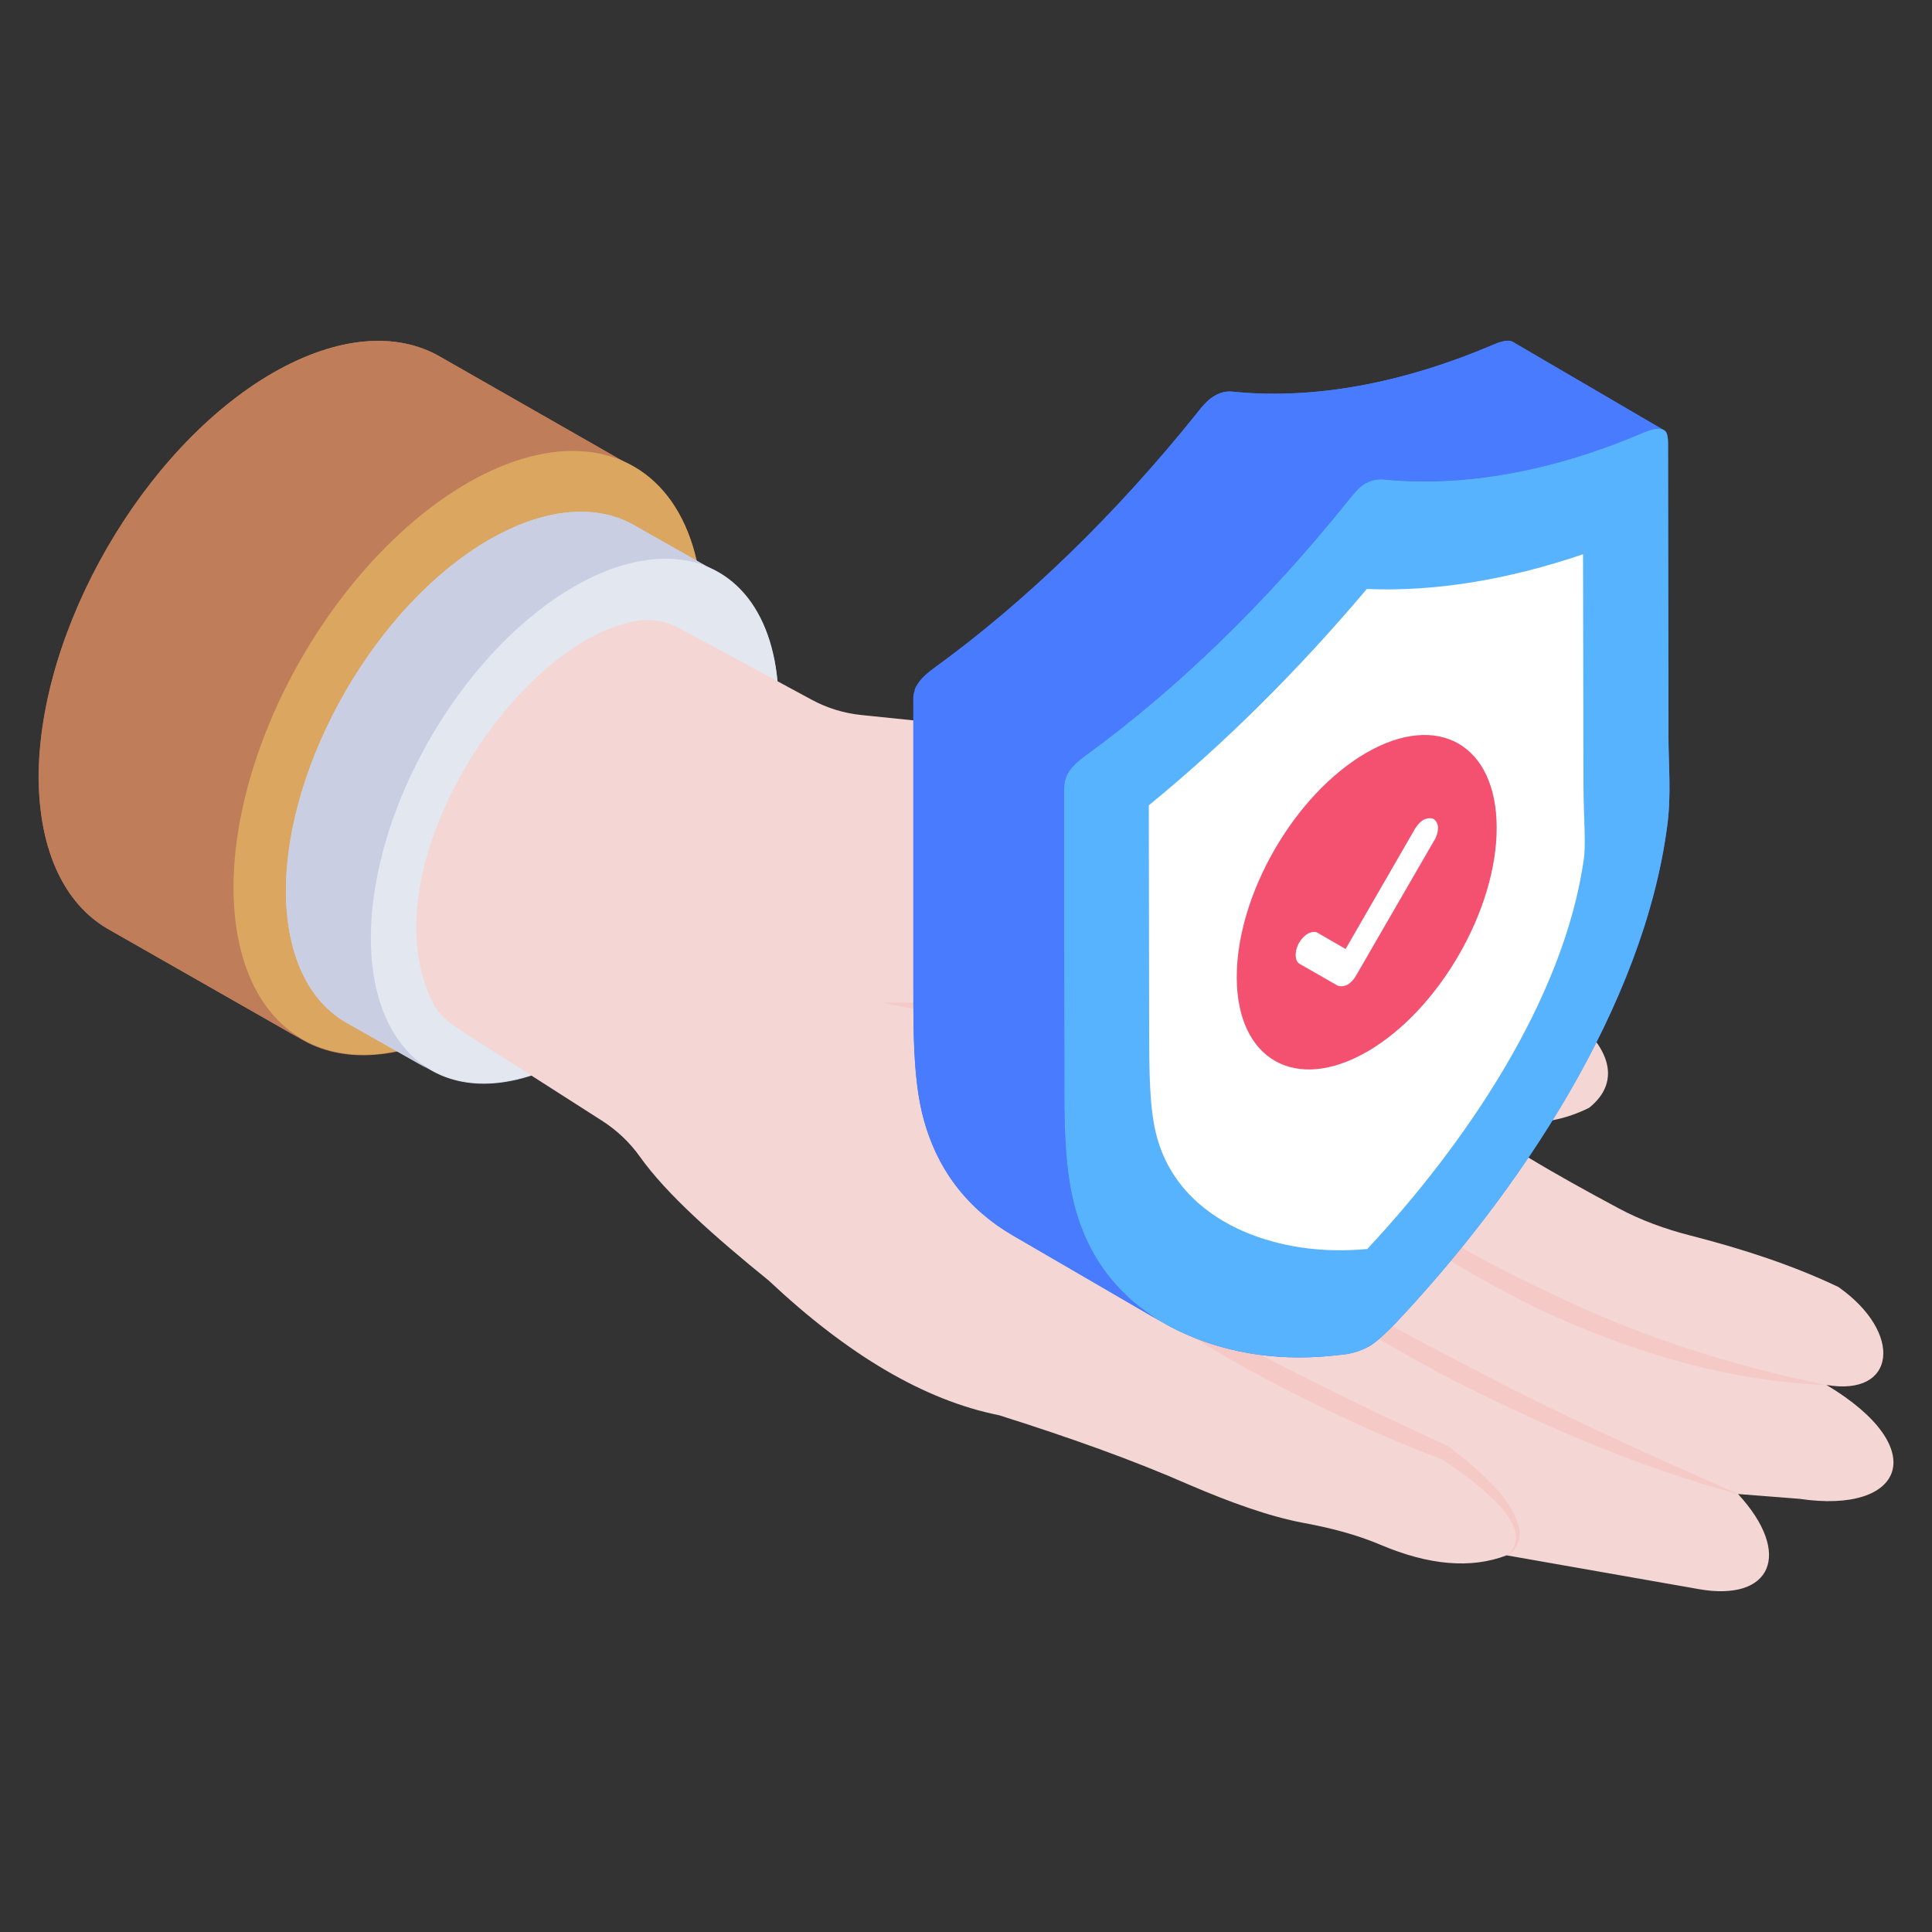 <svg id="Layer_1" enable-background="new 0 0 50 50" height="512" viewBox="0 0 50 50" width="512" xmlns="http://www.w3.org/2000/svg"><rect x="0" y="0" width="50" height="50" fill="#333333" stroke="none"/><g id="_x37_9"><g><g><g><g enable-background="new"><g><g><path d="m18.188 15.994c.01 3.85-2.7 8.55-6.05 10.48-1.72.99-3.28 1.07-4.38.4-.01-.01-.01-.01-.01-.01l-4.97-2.83c-1.09-.64-1.76-1.98-1.78-3.9 0-3.85 2.71-8.54 6.06-10.48 1.69-.97 3.22-1.06 4.32-.43l4.99 2.85c1.12.62 1.81 1.98 1.82 3.92z" fill="#bf7d5a"/></g></g></g></g><g><g enable-background="new"><g><g><path d="m16.411 12.099c-1.106-.639-2.635-.559-4.312.422-3.365 1.939-6.068 6.627-6.057 10.483 0 1.916.673 3.262 1.768 3.901l-5.028-2.871c-1.095-.639-1.768-1.985-1.779-3.901 0-3.844 2.703-8.544 6.057-10.483 1.688-.97 3.217-1.061 4.323-.422z" fill="#bf7d5a"/></g></g><g><g><ellipse cx="12.113" cy="19.497" fill="#dba660" rx="8.562" ry="4.959" transform="matrix(.502 -.865 .865 .502 -10.83 20.174)"/></g></g></g></g><g><g enable-background="new"><g><g><path d="m20.148 18.214c.01 3.35-2.35 7.43-5.26 9.11-1.5.86-2.85.93-3.81.33l-2.13-1.2c-.95-.55-1.54-1.72-1.55-3.38 0-3.34 2.35-7.43 5.27-9.11 1.46-.84 2.79-.92 3.75-.37l1.99 1.13c.07.04.14.07.2.11.94.55 1.53 1.72 1.54 3.38z" fill="#c9cee2"/></g></g></g></g><g><g enable-background="new"><g><g><path d="m18.604 14.836c-.961-.555-2.289-.486-3.746.367-2.923 1.684-5.272 5.757-5.262 9.106 0 1.665.585 2.834 1.536 3.389l-2.186-1.239c-.951-.555-1.536-1.724-1.546-3.389 0-3.339 2.348-7.422 5.262-9.106 1.467-.842 2.794-.922 3.755-.367z" fill="#c9cee2"/></g></g><g><g><ellipse cx="14.871" cy="21.262" fill="#e3e7f0" rx="7.438" ry="4.308" transform="matrix(.502 -.865 .865 .502 -10.984 23.437)"/></g></g></g></g><path d="m17.592 16.264 3.416 1.846c.396.214.83.348 1.278.394l7.466.769c1.129.116 2.21.518 3.14 1.168l1.247.871 6.204 4.761c1.333.914 1.66 1.895.783 2.597-1.191.594-2.431.451-3.545-.062 1.154.922 2.653 1.776 4.318 2.668.58.31 1.203.534 1.84.697 1.384.354 2.683.782 3.838 1.334 1.689 1.186 1.498 2.848-.309 2.535 2.752 1.642 2.013 3.354-.701 2.947l-1.587-.124c1.425 1.547.869 2.793-1.014 2.462l-4.974-.875c-.93.356-2.02.254-3.26-.271-.636-.27-1.31-.441-1.99-.567-.909-.169-1.925-.542-2.984-.996-1.43-.629-3.097-1.222-4.905-1.793-1.935-.385-3.922-1.57-5.957-3.483-1.401-1.137-2.647-2.238-3.337-3.209-.266-.374-.598-.685-.984-.932l-3.503-2.24c-.505-.323-.715-.516-.843-.76-1.796-3.414 2.077-9.422 5.277-9.936.373-.06.754.019 1.086.198z" fill="#f4d6d4"/><g fill="#f5c9c6"><path d="m30.779 21.601c.024.367.045.731.096 1.09.058.349.102.73.255.997l.034.06-.022.063c-.279.81-.93 1.324-1.61 1.695-.692.361-1.442.574-2.196.684-1.512.215-3.033.073-4.492-.24.751-.006 1.491.007 2.23-.018.737-.034 1.468-.099 2.185-.22.715-.125 1.414-.324 2.051-.635.624-.304 1.236-.765 1.518-1.357l.013.123c-.165-.397-.168-.767-.164-1.14.011-.371.038-.738.102-1.101z"/><path d="m30.985 23.765c1.115.573 2.135 1.281 3.124 2.031.487.385.971.774 1.424 1.203.452.427.906.864 1.264 1.383-1.011-.729-2.019-1.429-2.996-2.188-.972-.763-1.933-1.54-2.816-2.429z"/><path d="m47.268 35.843c-2.565-.092-5.078-.868-7.406-1.945-2.31-1.129-4.473-2.554-6.362-4.28 2.142 1.392 4.279 2.766 6.577 3.826 2.273 1.112 4.687 1.893 7.191 2.399z"/><path d="m44.98 38.667c-2.621-.707-5.122-1.801-7.539-3.033-2.39-1.284-4.709-2.711-6.827-4.407 2.351 1.348 4.659 2.738 7.06 3.962 2.374 1.276 4.828 2.381 7.306 3.478z"/><path d="m38.991 40.253c.256-.174.294-.508.176-.758-.11-.258-.298-.482-.506-.68-.41-.405-.886-.747-1.372-1.068l.037.02c-.896-.328-1.765-.71-2.626-1.112-.862-.4-1.707-.836-2.541-1.294-1.654-.933-3.261-1.989-4.643-3.297 1.561 1.081 3.203 1.998 4.871 2.875 1.668.874 3.368 1.696 5.078 2.483l.027.013.01.008c.472.369.943.748 1.333 1.216.192.234.366.496.453.797.108.295-.011.678-.296.797z"/></g></g></g><g><g><g><path d="m43.148 21.374c-.594 4.626-3.816 9.468-7.06 12.9-.2.2-.41.41-.62.55-.3.17-.55.22-.79.24-1.45.18-2.8-.01-3.98-.53-.34-.15-.67-.33-.98-.55.12.09.25.18.38.25l-3.9-2.27c-1.11-.65-1.99-1.67-2.35-3.22-.21-.95-.21-2.06-.21-3.17v-7.39c0-.1-.01-.2.04-.31v-.01h-.01c.09-.25.31-.43.49-.56 2.4-1.74 4.72-4 6.81-6.6.13-.17.29-.36.45-.45.24-.15.42-.13.58-.11 2.02.19 4.28-.22 6.6-1.2.19-.09.41-.17.55-.1l3.88 2.27s.01 0 .02.01c.03.01.06.03.08.07.03.07.04.17.04.27.015 10.36.01 6.787.01 7.56 0 .75.08 1.53-.03 2.35z" fill="#497bfe"/></g></g><g enable-background="new"><g><path d="m43.147 21.375c-.619 4.669-3.8 9.454-7.061 12.903-.2.2-.41.41-.621.543-.299.177-.543.222-.787.244-1.452.177-2.805-.011-3.979-.532-1.375-.599-2.527-1.696-2.937-3.514-.222-.953-.222-2.073-.222-3.181v-7.382c0-.1 0-.211.044-.321.078-.244.299-.421.488-.565 2.383-1.729 4.711-3.991 6.795-6.584.144-.177.288-.366.454-.466.233-.133.421-.122.588-.1 2.017.177 4.279-.222 6.584-1.208.244-.1.521-.2.632-.011.033.067.044.166.044.266.017 10.36.011 6.787.011 7.56 0 .754.078 1.53-.033 2.35z" fill="#57b3fe"/></g><g><path d="m43.046 11.124c-.132-.081-.356 0-.549.081-2.317.986-4.573 1.392-6.585 1.209-.173-.02-.356-.031-.589.102-.173.102-.315.295-.457.467-2.083 2.591-4.41 4.857-6.798 6.585-.183.142-.396.315-.488.559v.01c-.041.122-.041.213-.041.315 0 2.469 0 4.929.01 7.388-.01 1.108 0 2.225.213 3.171.346 1.545 1.23 2.581 2.337 3.221l-3.902-2.266c-1.108-.65-1.992-1.677-2.347-3.221-.213-.955-.213-2.063-.213-3.171v-7.388c0-.102-.01-.203.041-.315v-.01h-.01c.091-.244.315-.427.488-.559 2.398-1.738 4.725-3.994 6.809-6.595.132-.173.295-.366.457-.457.234-.142.417-.122.579-.102 2.022.183 4.278-.224 6.595-1.209.193-.081.417-.163.549-.091z" fill="#497bfe"/></g></g><path d="m35.372 15.243c1.745.075 3.649-.236 5.597-.899l.01 5.95c.001.268.009.532.017.796.016.419.032.846-.004 1.126-.513 3.661-3.094 7.417-5.607 10.108-1.175.108-2.256-.048-3.221-.464-.848-.374-1.93-1.125-2.263-2.594-.163-.72-.158-1.67-.161-2.684l-.009-5.741c1.967-1.605 3.874-3.503 5.642-5.598z" fill="#fff"/><g><g><path d="m35.362 19.481c1.855-1.071 3.366-.209 3.372 1.932.006 2.131-1.496 4.732-3.35 5.803-1.859 1.073-3.371.212-3.377-1.919-.006-2.141 1.496-4.742 3.355-5.816z" fill="#f45170"/></g><g><g><path d="m37.122 21.743-2.022 3.496c-.061.112-.142.193-.224.244-.061.03-.112.041-.163.041-.031 0-.071 0-.102-.02l-.976-.559c-.041-.02-.081-.071-.091-.132-.03-.122 0-.274.071-.406.061-.102.142-.193.234-.244.091-.051.193-.061.254-.02l.721.417 1.789-3.099c.061-.102.142-.193.224-.244.061-.03.112-.041.163-.041.041 0 .071 0 .102.02.051.031.081.081.102.142.03.112 0 .264-.081.407z" fill="#fff"/></g></g></g></g></g></svg>